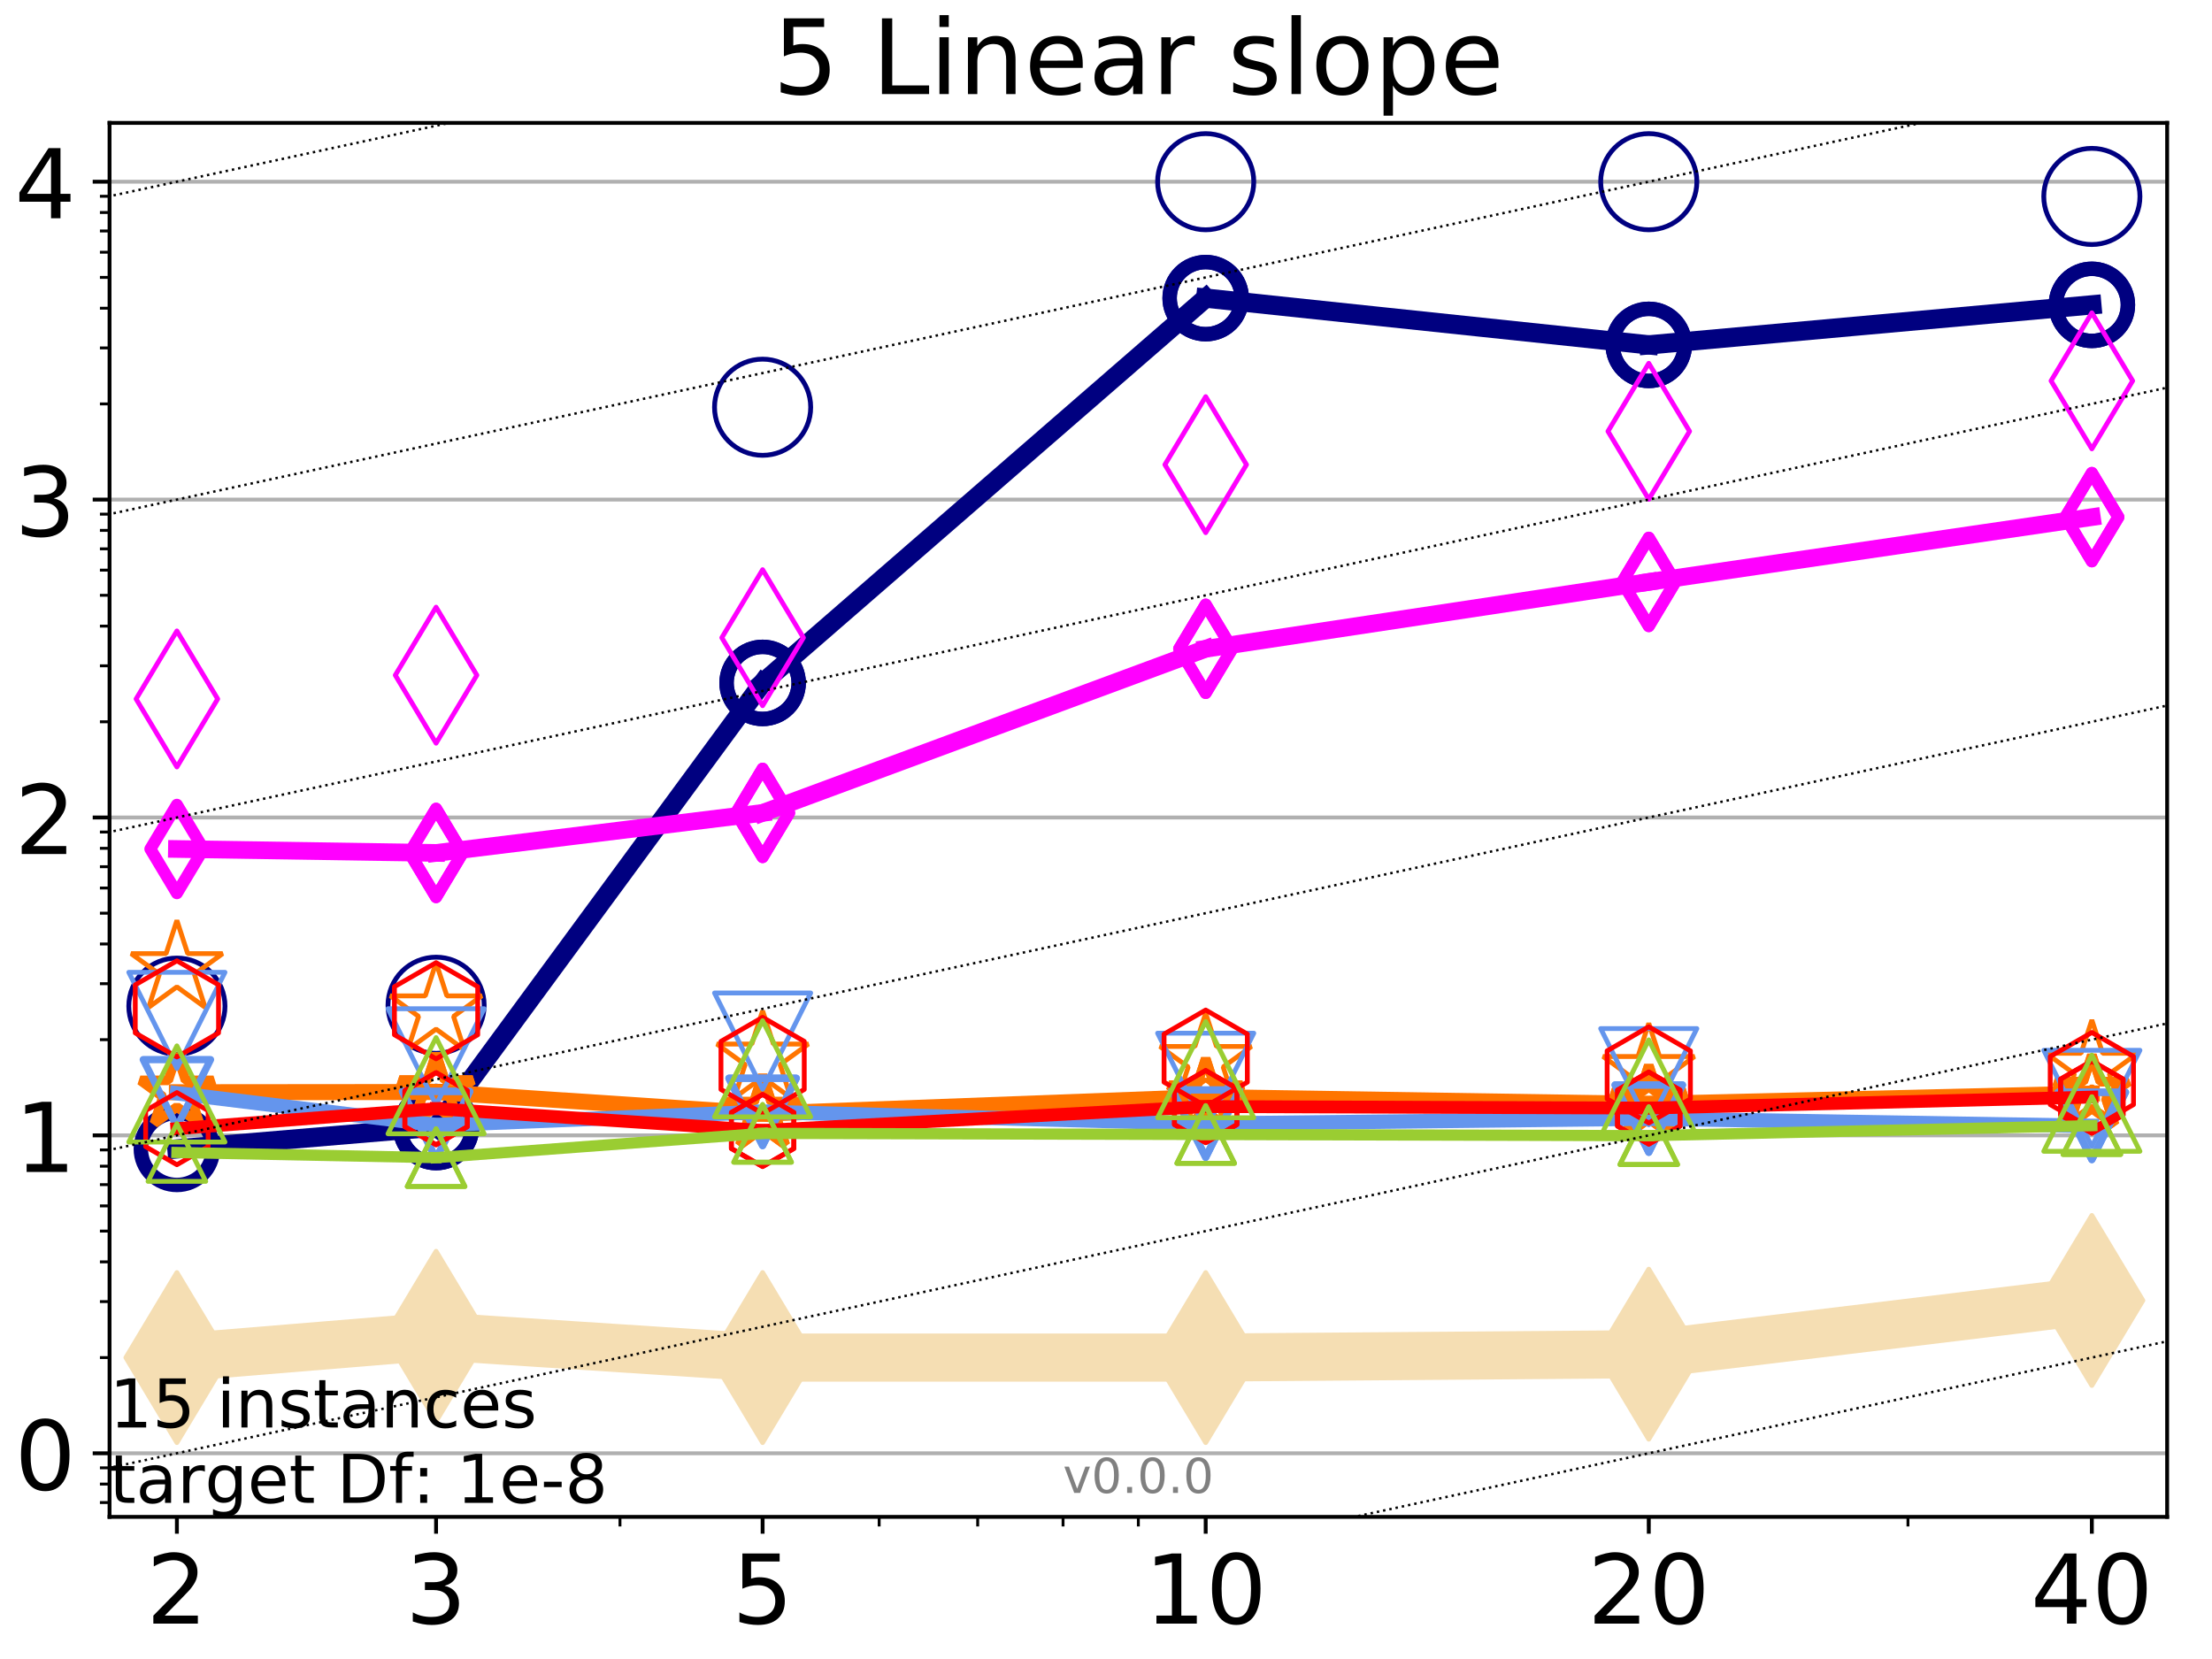 <?xml version="1.0" encoding="utf-8" standalone="no"?>
<!DOCTYPE svg PUBLIC "-//W3C//DTD SVG 1.1//EN"
  "http://www.w3.org/Graphics/SVG/1.1/DTD/svg11.dtd">
<!-- Created with matplotlib (http://matplotlib.org/) -->
<svg height="345pt" version="1.1" viewBox="0 0 460 345" width="460pt" xmlns="http://www.w3.org/2000/svg" xmlns:xlink="http://www.w3.org/1999/xlink">
 <defs>
  <style type="text/css">
*{stroke-linecap:butt;stroke-linejoin:round;}
  </style>
 </defs>
 <g id="figure_1">
  <g id="patch_1">
   <path d="M 0 345.6 
L 460.8 345.6 
L 460.8 0 
L 0 0 
z
" style="fill:#ffffff;"/>
  </g>
  <g id="axes_1">
   <g id="patch_2">
    <path d="M 22.78 315.44 
L 450.672 315.44 
L 450.672 25.56 
L 22.78 25.56 
z
" style="fill:#ffffff;"/>
   </g>
   <g id="line2d_1">
    <path clip-path="url(#p4c732e9661)" d="M 36.786 282.318 
L 90.685 277.892 
L 158.59 282.318 
L 250.732 282.318 
L 342.873 281.609 
L 435.015 270.439 
" style="fill:none;stroke:#f5deb3;stroke-linecap:square;stroke-width:10;"/>
    <defs>
     <path d="M -0 17.678 
L 10.607 0 
L 0 -17.678 
L -10.607 -0 
z
" id="m4f266e3711" style="stroke:#f5deb3;stroke-linejoin:miter;"/>
    </defs>
    <g clip-path="url(#p4c732e9661)">
     <use style="fill:#f5deb3;stroke:#f5deb3;stroke-linejoin:miter;" x="36.786" xlink:href="#m4f266e3711" y="282.318"/>
     <use style="fill:#f5deb3;stroke:#f5deb3;stroke-linejoin:miter;" x="90.685" xlink:href="#m4f266e3711" y="277.892"/>
     <use style="fill:#f5deb3;stroke:#f5deb3;stroke-linejoin:miter;" x="158.59" xlink:href="#m4f266e3711" y="282.318"/>
     <use style="fill:#f5deb3;stroke:#f5deb3;stroke-linejoin:miter;" x="250.732" xlink:href="#m4f266e3711" y="282.318"/>
     <use style="fill:#f5deb3;stroke:#f5deb3;stroke-linejoin:miter;" x="342.873" xlink:href="#m4f266e3711" y="281.609"/>
     <use style="fill:#f5deb3;stroke:#f5deb3;stroke-linejoin:miter;" x="435.015" xlink:href="#m4f266e3711" y="270.439"/>
    </g>
   </g>
   <g id="matplotlib.axis_1">
    <g id="xtick_1">
     <g id="line2d_2">
      <defs>
       <path d="M 0 0 
L 0 3.5 
" id="mc750de7e7e" style="stroke:#000000;stroke-width:0.8;"/>
      </defs>
      <g>
       <use style="stroke:#000000;stroke-width:0.8;" x="36.786" xlink:href="#mc750de7e7e" y="315.44"/>
      </g>
     </g>
     <g id="text_1">
      <!-- 2 -->
      <defs>
       <path d="M 19.188 8.297 
L 53.609 8.297 
L 53.609 0 
L 7.328 0 
L 7.328 8.297 
Q 12.938 14.109 22.625 23.891 
Q 32.328 33.688 34.812 36.531 
Q 39.547 41.844 41.422 45.531 
Q 43.312 49.219 43.312 52.781 
Q 43.312 58.594 39.234 62.25 
Q 35.156 65.922 28.609 65.922 
Q 23.969 65.922 18.812 64.312 
Q 13.672 62.703 7.812 59.422 
L 7.812 69.391 
Q 13.766 71.781 18.938 73 
Q 24.125 74.219 28.422 74.219 
Q 39.75 74.219 46.484 68.547 
Q 53.219 62.891 53.219 53.422 
Q 53.219 48.922 51.531 44.891 
Q 49.859 40.875 45.406 35.406 
Q 44.188 33.984 37.641 27.219 
Q 31.109 20.453 19.188 8.297 
z
" id="DejaVuSans-32"/>
      </defs>
      <g transform="translate(30.423 337.637)scale(0.2 -0.2)">
       <use xlink:href="#DejaVuSans-32"/>
      </g>
     </g>
    </g>
    <g id="xtick_2">
     <g id="line2d_3">
      <g>
       <use style="stroke:#000000;stroke-width:0.8;" x="90.685" xlink:href="#mc750de7e7e" y="315.44"/>
      </g>
     </g>
     <g id="text_2">
      <!-- 3 -->
      <defs>
       <path d="M 40.578 39.312 
Q 47.656 37.797 51.625 33 
Q 55.609 28.219 55.609 21.188 
Q 55.609 10.406 48.188 4.484 
Q 40.766 -1.422 27.094 -1.422 
Q 22.516 -1.422 17.656 -0.516 
Q 12.797 0.391 7.625 2.203 
L 7.625 11.719 
Q 11.719 9.328 16.594 8.109 
Q 21.484 6.891 26.812 6.891 
Q 36.078 6.891 40.938 10.547 
Q 45.797 14.203 45.797 21.188 
Q 45.797 27.641 41.281 31.266 
Q 36.766 34.906 28.719 34.906 
L 20.219 34.906 
L 20.219 43.016 
L 29.109 43.016 
Q 36.375 43.016 40.234 45.922 
Q 44.094 48.828 44.094 54.297 
Q 44.094 59.906 40.109 62.906 
Q 36.141 65.922 28.719 65.922 
Q 24.656 65.922 20.016 65.031 
Q 15.375 64.156 9.812 62.312 
L 9.812 71.094 
Q 15.438 72.656 20.344 73.438 
Q 25.25 74.219 29.594 74.219 
Q 40.828 74.219 47.359 69.109 
Q 53.906 64.016 53.906 55.328 
Q 53.906 49.266 50.438 45.094 
Q 46.969 40.922 40.578 39.312 
z
" id="DejaVuSans-33"/>
      </defs>
      <g transform="translate(84.323 337.637)scale(0.2 -0.2)">
       <use xlink:href="#DejaVuSans-33"/>
      </g>
     </g>
    </g>
    <g id="xtick_3">
     <g id="line2d_4">
      <g>
       <use style="stroke:#000000;stroke-width:0.8;" x="158.59" xlink:href="#mc750de7e7e" y="315.44"/>
      </g>
     </g>
     <g id="text_3">
      <!-- 5 -->
      <defs>
       <path d="M 10.797 72.906 
L 49.516 72.906 
L 49.516 64.594 
L 19.828 64.594 
L 19.828 46.734 
Q 21.969 47.469 24.109 47.828 
Q 26.266 48.188 28.422 48.188 
Q 40.625 48.188 47.75 41.5 
Q 54.891 34.812 54.891 23.391 
Q 54.891 11.625 47.562 5.094 
Q 40.234 -1.422 26.906 -1.422 
Q 22.312 -1.422 17.547 -0.641 
Q 12.797 0.141 7.719 1.703 
L 7.719 11.625 
Q 12.109 9.234 16.797 8.062 
Q 21.484 6.891 26.703 6.891 
Q 35.156 6.891 40.078 11.328 
Q 45.016 15.766 45.016 23.391 
Q 45.016 31 40.078 35.438 
Q 35.156 39.891 26.703 39.891 
Q 22.75 39.891 18.812 39.016 
Q 14.891 38.141 10.797 36.281 
z
" id="DejaVuSans-35"/>
      </defs>
      <g transform="translate(152.228 337.637)scale(0.2 -0.2)">
       <use xlink:href="#DejaVuSans-35"/>
      </g>
     </g>
    </g>
    <g id="xtick_4">
     <g id="line2d_5">
      <g>
       <use style="stroke:#000000;stroke-width:0.8;" x="250.732" xlink:href="#mc750de7e7e" y="315.44"/>
      </g>
     </g>
     <g id="text_4">
      <!-- 10 -->
      <defs>
       <path d="M 12.406 8.297 
L 28.516 8.297 
L 28.516 63.922 
L 10.984 60.406 
L 10.984 69.391 
L 28.422 72.906 
L 38.281 72.906 
L 38.281 8.297 
L 54.391 8.297 
L 54.391 0 
L 12.406 0 
z
" id="DejaVuSans-31"/>
       <path d="M 31.781 66.406 
Q 24.172 66.406 20.328 58.906 
Q 16.5 51.422 16.5 36.375 
Q 16.5 21.391 20.328 13.891 
Q 24.172 6.391 31.781 6.391 
Q 39.453 6.391 43.281 13.891 
Q 47.125 21.391 47.125 36.375 
Q 47.125 51.422 43.281 58.906 
Q 39.453 66.406 31.781 66.406 
z
M 31.781 74.219 
Q 44.047 74.219 50.516 64.516 
Q 56.984 54.828 56.984 36.375 
Q 56.984 17.969 50.516 8.266 
Q 44.047 -1.422 31.781 -1.422 
Q 19.531 -1.422 13.062 8.266 
Q 6.594 17.969 6.594 36.375 
Q 6.594 54.828 13.062 64.516 
Q 19.531 74.219 31.781 74.219 
z
" id="DejaVuSans-30"/>
      </defs>
      <g transform="translate(238.007 337.637)scale(0.2 -0.2)">
       <use xlink:href="#DejaVuSans-31"/>
       <use x="63.623" xlink:href="#DejaVuSans-30"/>
      </g>
     </g>
    </g>
    <g id="xtick_5">
     <g id="line2d_6">
      <g>
       <use style="stroke:#000000;stroke-width:0.8;" x="342.873" xlink:href="#mc750de7e7e" y="315.44"/>
      </g>
     </g>
     <g id="text_5">
      <!-- 20 -->
      <g transform="translate(330.148 337.637)scale(0.2 -0.2)">
       <use xlink:href="#DejaVuSans-32"/>
       <use x="63.623" xlink:href="#DejaVuSans-30"/>
      </g>
     </g>
    </g>
    <g id="xtick_6">
     <g id="line2d_7">
      <g>
       <use style="stroke:#000000;stroke-width:0.8;" x="435.015" xlink:href="#mc750de7e7e" y="315.44"/>
      </g>
     </g>
     <g id="text_6">
      <!-- 40 -->
      <defs>
       <path d="M 37.797 64.312 
L 12.891 25.391 
L 37.797 25.391 
z
M 35.203 72.906 
L 47.609 72.906 
L 47.609 25.391 
L 58.016 25.391 
L 58.016 17.188 
L 47.609 17.188 
L 47.609 0 
L 37.797 0 
L 37.797 17.188 
L 4.891 17.188 
L 4.891 26.703 
z
" id="DejaVuSans-34"/>
      </defs>
      <g transform="translate(422.29 337.637)scale(0.2 -0.2)">
       <use xlink:href="#DejaVuSans-34"/>
       <use x="63.623" xlink:href="#DejaVuSans-30"/>
      </g>
     </g>
    </g>
    <g id="xtick_7">
     <g id="line2d_8">
      <defs>
       <path d="M 0 0 
L 0 2 
" id="mbfa06137e2" style="stroke:#000000;stroke-width:0.6;"/>
      </defs>
      <g>
       <use style="stroke:#000000;stroke-width:0.6;" x="36.786" xlink:href="#mbfa06137e2" y="315.44"/>
      </g>
     </g>
    </g>
    <g id="xtick_8">
     <g id="line2d_9">
      <g>
       <use style="stroke:#000000;stroke-width:0.6;" x="90.685" xlink:href="#mbfa06137e2" y="315.44"/>
      </g>
     </g>
    </g>
    <g id="xtick_9">
     <g id="line2d_10">
      <g>
       <use style="stroke:#000000;stroke-width:0.6;" x="128.927" xlink:href="#mbfa06137e2" y="315.44"/>
      </g>
     </g>
    </g>
    <g id="xtick_10">
     <g id="line2d_11">
      <g>
       <use style="stroke:#000000;stroke-width:0.6;" x="158.59" xlink:href="#mbfa06137e2" y="315.44"/>
      </g>
     </g>
    </g>
    <g id="xtick_11">
     <g id="line2d_12">
      <g>
       <use style="stroke:#000000;stroke-width:0.6;" x="182.827" xlink:href="#mbfa06137e2" y="315.44"/>
      </g>
     </g>
    </g>
    <g id="xtick_12">
     <g id="line2d_13">
      <g>
       <use style="stroke:#000000;stroke-width:0.6;" x="203.318" xlink:href="#mbfa06137e2" y="315.44"/>
      </g>
     </g>
    </g>
    <g id="xtick_13">
     <g id="line2d_14">
      <g>
       <use style="stroke:#000000;stroke-width:0.6;" x="221.069" xlink:href="#mbfa06137e2" y="315.44"/>
      </g>
     </g>
    </g>
    <g id="xtick_14">
     <g id="line2d_15">
      <g>
       <use style="stroke:#000000;stroke-width:0.6;" x="236.726" xlink:href="#mbfa06137e2" y="315.44"/>
      </g>
     </g>
    </g>
    <g id="xtick_15">
     <g id="line2d_16">
      <g>
       <use style="stroke:#000000;stroke-width:0.6;" x="342.873" xlink:href="#mbfa06137e2" y="315.44"/>
      </g>
     </g>
    </g>
    <g id="xtick_16">
     <g id="line2d_17">
      <g>
       <use style="stroke:#000000;stroke-width:0.6;" x="396.773" xlink:href="#mbfa06137e2" y="315.44"/>
      </g>
     </g>
    </g>
    <g id="xtick_17">
     <g id="line2d_18">
      <g>
       <use style="stroke:#000000;stroke-width:0.6;" x="435.015" xlink:href="#mbfa06137e2" y="315.44"/>
      </g>
     </g>
    </g>
   </g>
   <g id="matplotlib.axis_2">
    <g id="ytick_1">
     <g id="line2d_19">
      <path clip-path="url(#p4c732e9661)" d="M 22.78 302.218 
L 450.672 302.218 
" style="fill:none;stroke:#b0b0b0;stroke-linecap:square;stroke-width:0.8;"/>
     </g>
     <g id="line2d_20">
      <defs>
       <path d="M 0 0 
L -3.5 0 
" id="m298dcdfb46" style="stroke:#000000;stroke-width:0.8;"/>
      </defs>
      <g>
       <use style="stroke:#000000;stroke-width:0.8;" x="22.78" xlink:href="#m298dcdfb46" y="302.218"/>
      </g>
     </g>
     <g id="text_7">
      <!-- 0 -->
      <g transform="translate(3.055 309.817)scale(0.2 -0.2)">
       <use xlink:href="#DejaVuSans-30"/>
      </g>
     </g>
    </g>
    <g id="ytick_2">
     <g id="line2d_21">
      <path clip-path="url(#p4c732e9661)" d="M 22.78 236.11 
L 450.672 236.11 
" style="fill:none;stroke:#b0b0b0;stroke-linecap:square;stroke-width:0.8;"/>
     </g>
     <g id="line2d_22">
      <g>
       <use style="stroke:#000000;stroke-width:0.8;" x="22.78" xlink:href="#m298dcdfb46" y="236.11"/>
      </g>
     </g>
     <g id="text_8">
      <!-- 1 -->
      <g transform="translate(3.055 243.709)scale(0.2 -0.2)">
       <use xlink:href="#DejaVuSans-31"/>
      </g>
     </g>
    </g>
    <g id="ytick_3">
     <g id="line2d_23">
      <path clip-path="url(#p4c732e9661)" d="M 22.78 170.002 
L 450.672 170.002 
" style="fill:none;stroke:#b0b0b0;stroke-linecap:square;stroke-width:0.8;"/>
     </g>
     <g id="line2d_24">
      <g>
       <use style="stroke:#000000;stroke-width:0.8;" x="22.78" xlink:href="#m298dcdfb46" y="170.002"/>
      </g>
     </g>
     <g id="text_9">
      <!-- 2 -->
      <g transform="translate(3.055 177.601)scale(0.2 -0.2)">
       <use xlink:href="#DejaVuSans-32"/>
      </g>
     </g>
    </g>
    <g id="ytick_4">
     <g id="line2d_25">
      <path clip-path="url(#p4c732e9661)" d="M 22.78 103.895 
L 450.672 103.895 
" style="fill:none;stroke:#b0b0b0;stroke-linecap:square;stroke-width:0.8;"/>
     </g>
     <g id="line2d_26">
      <g>
       <use style="stroke:#000000;stroke-width:0.8;" x="22.78" xlink:href="#m298dcdfb46" y="103.895"/>
      </g>
     </g>
     <g id="text_10">
      <!-- 3 -->
      <g transform="translate(3.055 111.493)scale(0.2 -0.2)">
       <use xlink:href="#DejaVuSans-33"/>
      </g>
     </g>
    </g>
    <g id="ytick_5">
     <g id="line2d_27">
      <path clip-path="url(#p4c732e9661)" d="M 22.78 37.787 
L 450.672 37.787 
" style="fill:none;stroke:#b0b0b0;stroke-linecap:square;stroke-width:0.8;"/>
     </g>
     <g id="line2d_28">
      <g>
       <use style="stroke:#000000;stroke-width:0.8;" x="22.78" xlink:href="#m298dcdfb46" y="37.787"/>
      </g>
     </g>
     <g id="text_11">
      <!-- 4 -->
      <g transform="translate(3.055 45.385)scale(0.2 -0.2)">
       <use xlink:href="#DejaVuSans-34"/>
      </g>
     </g>
    </g>
    <g id="ytick_6">
     <g id="line2d_29">
      <defs>
       <path d="M 0 0 
L -2 0 
" id="m7f3fa5e6bd" style="stroke:#000000;stroke-width:0.6;"/>
      </defs>
      <g>
       <use style="stroke:#000000;stroke-width:0.6;" x="22.78" xlink:href="#m7f3fa5e6bd" y="312.459"/>
      </g>
     </g>
    </g>
    <g id="ytick_7">
     <g id="line2d_30">
      <g>
       <use style="stroke:#000000;stroke-width:0.6;" x="22.78" xlink:href="#m7f3fa5e6bd" y="308.625"/>
      </g>
     </g>
    </g>
    <g id="ytick_8">
     <g id="line2d_31">
      <g>
       <use style="stroke:#000000;stroke-width:0.6;" x="22.78" xlink:href="#m7f3fa5e6bd" y="305.243"/>
      </g>
     </g>
    </g>
    <g id="ytick_9">
     <g id="line2d_32">
      <g>
       <use style="stroke:#000000;stroke-width:0.6;" x="22.78" xlink:href="#m7f3fa5e6bd" y="282.318"/>
      </g>
     </g>
    </g>
    <g id="ytick_10">
     <g id="line2d_33">
      <g>
       <use style="stroke:#000000;stroke-width:0.6;" x="22.78" xlink:href="#m7f3fa5e6bd" y="270.677"/>
      </g>
     </g>
    </g>
    <g id="ytick_11">
     <g id="line2d_34">
      <g>
       <use style="stroke:#000000;stroke-width:0.6;" x="22.78" xlink:href="#m7f3fa5e6bd" y="262.417"/>
      </g>
     </g>
    </g>
    <g id="ytick_12">
     <g id="line2d_35">
      <g>
       <use style="stroke:#000000;stroke-width:0.6;" x="22.78" xlink:href="#m7f3fa5e6bd" y="256.011"/>
      </g>
     </g>
    </g>
    <g id="ytick_13">
     <g id="line2d_36">
      <g>
       <use style="stroke:#000000;stroke-width:0.6;" x="22.78" xlink:href="#m7f3fa5e6bd" y="250.776"/>
      </g>
     </g>
    </g>
    <g id="ytick_14">
     <g id="line2d_37">
      <g>
       <use style="stroke:#000000;stroke-width:0.6;" x="22.78" xlink:href="#m7f3fa5e6bd" y="246.351"/>
      </g>
     </g>
    </g>
    <g id="ytick_15">
     <g id="line2d_38">
      <g>
       <use style="stroke:#000000;stroke-width:0.6;" x="22.78" xlink:href="#m7f3fa5e6bd" y="242.517"/>
      </g>
     </g>
    </g>
    <g id="ytick_16">
     <g id="line2d_39">
      <g>
       <use style="stroke:#000000;stroke-width:0.6;" x="22.78" xlink:href="#m7f3fa5e6bd" y="239.135"/>
      </g>
     </g>
    </g>
    <g id="ytick_17">
     <g id="line2d_40">
      <g>
       <use style="stroke:#000000;stroke-width:0.6;" x="22.78" xlink:href="#m7f3fa5e6bd" y="216.21"/>
      </g>
     </g>
    </g>
    <g id="ytick_18">
     <g id="line2d_41">
      <g>
       <use style="stroke:#000000;stroke-width:0.6;" x="22.78" xlink:href="#m7f3fa5e6bd" y="204.569"/>
      </g>
     </g>
    </g>
    <g id="ytick_19">
     <g id="line2d_42">
      <g>
       <use style="stroke:#000000;stroke-width:0.6;" x="22.78" xlink:href="#m7f3fa5e6bd" y="196.309"/>
      </g>
     </g>
    </g>
    <g id="ytick_20">
     <g id="line2d_43">
      <g>
       <use style="stroke:#000000;stroke-width:0.6;" x="22.78" xlink:href="#m7f3fa5e6bd" y="189.903"/>
      </g>
     </g>
    </g>
    <g id="ytick_21">
     <g id="line2d_44">
      <g>
       <use style="stroke:#000000;stroke-width:0.6;" x="22.78" xlink:href="#m7f3fa5e6bd" y="184.668"/>
      </g>
     </g>
    </g>
    <g id="ytick_22">
     <g id="line2d_45">
      <g>
       <use style="stroke:#000000;stroke-width:0.6;" x="22.78" xlink:href="#m7f3fa5e6bd" y="180.243"/>
      </g>
     </g>
    </g>
    <g id="ytick_23">
     <g id="line2d_46">
      <g>
       <use style="stroke:#000000;stroke-width:0.6;" x="22.78" xlink:href="#m7f3fa5e6bd" y="176.409"/>
      </g>
     </g>
    </g>
    <g id="ytick_24">
     <g id="line2d_47">
      <g>
       <use style="stroke:#000000;stroke-width:0.6;" x="22.78" xlink:href="#m7f3fa5e6bd" y="173.027"/>
      </g>
     </g>
    </g>
    <g id="ytick_25">
     <g id="line2d_48">
      <g>
       <use style="stroke:#000000;stroke-width:0.6;" x="22.78" xlink:href="#m7f3fa5e6bd" y="150.102"/>
      </g>
     </g>
    </g>
    <g id="ytick_26">
     <g id="line2d_49">
      <g>
       <use style="stroke:#000000;stroke-width:0.6;" x="22.78" xlink:href="#m7f3fa5e6bd" y="138.461"/>
      </g>
     </g>
    </g>
    <g id="ytick_27">
     <g id="line2d_50">
      <g>
       <use style="stroke:#000000;stroke-width:0.6;" x="22.78" xlink:href="#m7f3fa5e6bd" y="130.202"/>
      </g>
     </g>
    </g>
    <g id="ytick_28">
     <g id="line2d_51">
      <g>
       <use style="stroke:#000000;stroke-width:0.6;" x="22.78" xlink:href="#m7f3fa5e6bd" y="123.795"/>
      </g>
     </g>
    </g>
    <g id="ytick_29">
     <g id="line2d_52">
      <g>
       <use style="stroke:#000000;stroke-width:0.6;" x="22.78" xlink:href="#m7f3fa5e6bd" y="118.56"/>
      </g>
     </g>
    </g>
    <g id="ytick_30">
     <g id="line2d_53">
      <g>
       <use style="stroke:#000000;stroke-width:0.6;" x="22.78" xlink:href="#m7f3fa5e6bd" y="114.135"/>
      </g>
     </g>
    </g>
    <g id="ytick_31">
     <g id="line2d_54">
      <g>
       <use style="stroke:#000000;stroke-width:0.6;" x="22.78" xlink:href="#m7f3fa5e6bd" y="110.301"/>
      </g>
     </g>
    </g>
    <g id="ytick_32">
     <g id="line2d_55">
      <g>
       <use style="stroke:#000000;stroke-width:0.6;" x="22.78" xlink:href="#m7f3fa5e6bd" y="106.919"/>
      </g>
     </g>
    </g>
    <g id="ytick_33">
     <g id="line2d_56">
      <g>
       <use style="stroke:#000000;stroke-width:0.6;" x="22.78" xlink:href="#m7f3fa5e6bd" y="83.994"/>
      </g>
     </g>
    </g>
    <g id="ytick_34">
     <g id="line2d_57">
      <g>
       <use style="stroke:#000000;stroke-width:0.6;" x="22.78" xlink:href="#m7f3fa5e6bd" y="72.353"/>
      </g>
     </g>
    </g>
    <g id="ytick_35">
     <g id="line2d_58">
      <g>
       <use style="stroke:#000000;stroke-width:0.6;" x="22.78" xlink:href="#m7f3fa5e6bd" y="64.094"/>
      </g>
     </g>
    </g>
    <g id="ytick_36">
     <g id="line2d_59">
      <g>
       <use style="stroke:#000000;stroke-width:0.6;" x="22.78" xlink:href="#m7f3fa5e6bd" y="57.687"/>
      </g>
     </g>
    </g>
    <g id="ytick_37">
     <g id="line2d_60">
      <g>
       <use style="stroke:#000000;stroke-width:0.6;" x="22.78" xlink:href="#m7f3fa5e6bd" y="52.453"/>
      </g>
     </g>
    </g>
    <g id="ytick_38">
     <g id="line2d_61">
      <g>
       <use style="stroke:#000000;stroke-width:0.6;" x="22.78" xlink:href="#m7f3fa5e6bd" y="48.027"/>
      </g>
     </g>
    </g>
    <g id="ytick_39">
     <g id="line2d_62">
      <g>
       <use style="stroke:#000000;stroke-width:0.6;" x="22.78" xlink:href="#m7f3fa5e6bd" y="44.193"/>
      </g>
     </g>
    </g>
    <g id="ytick_40">
     <g id="line2d_63">
      <g>
       <use style="stroke:#000000;stroke-width:0.6;" x="22.78" xlink:href="#m7f3fa5e6bd" y="40.812"/>
      </g>
     </g>
    </g>
   </g>
   <g id="line2d_64">
    <path clip-path="url(#p4c732e9661)" d="M 36.786 238.923 
L 90.685 234.377 
" style="fill:none;stroke:#000080;stroke-linecap:square;stroke-width:4;"/>
    <defs>
     <path d="M 0 7.5 
C 1.989 7.5 3.897 6.71 5.303 5.303 
C 6.71 3.897 7.5 1.989 7.5 0 
C 7.5 -1.989 6.71 -3.897 5.303 -5.303 
C 3.897 -6.71 1.989 -7.5 0 -7.5 
C -1.989 -7.5 -3.897 -6.71 -5.303 -5.303 
C -6.71 -3.897 -7.5 -1.989 -7.5 0 
C -7.5 1.989 -6.71 3.897 -5.303 5.303 
C -3.897 6.71 -1.989 7.5 0 7.5 
z
" id="m940606d935" style="stroke:#000080;stroke-width:3;"/>
    </defs>
    <g clip-path="url(#p4c732e9661)">
     <use style="fill:none;stroke:#000080;stroke-width:3;" x="36.786" xlink:href="#m940606d935" y="238.923"/>
     <use style="fill:none;stroke:#000080;stroke-width:3;" x="90.685" xlink:href="#m940606d935" y="234.377"/>
    </g>
   </g>
   <g id="line2d_65">
    <path clip-path="url(#p4c732e9661)" d="M 90.685 234.377 
L 158.59 142.017 
" style="fill:none;stroke:#000080;stroke-linecap:square;stroke-width:4;"/>
    <g clip-path="url(#p4c732e9661)">
     <use style="fill:none;stroke:#000080;stroke-width:3;" x="90.685" xlink:href="#m940606d935" y="234.377"/>
     <use style="fill:none;stroke:#000080;stroke-width:3;" x="158.59" xlink:href="#m940606d935" y="142.017"/>
    </g>
   </g>
   <g id="line2d_66">
    <path clip-path="url(#p4c732e9661)" d="M 158.59 142.017 
L 250.732 61.998 
" style="fill:none;stroke:#000080;stroke-linecap:square;stroke-width:4;"/>
    <g clip-path="url(#p4c732e9661)">
     <use style="fill:none;stroke:#000080;stroke-width:3;" x="158.59" xlink:href="#m940606d935" y="142.017"/>
     <use style="fill:none;stroke:#000080;stroke-width:3;" x="250.732" xlink:href="#m940606d935" y="61.998"/>
    </g>
   </g>
   <g id="line2d_67">
    <path clip-path="url(#p4c732e9661)" d="M 250.732 61.998 
L 342.873 71.721 
" style="fill:none;stroke:#000080;stroke-linecap:square;stroke-width:4;"/>
    <g clip-path="url(#p4c732e9661)">
     <use style="fill:none;stroke:#000080;stroke-width:3;" x="250.732" xlink:href="#m940606d935" y="61.998"/>
     <use style="fill:none;stroke:#000080;stroke-width:3;" x="342.873" xlink:href="#m940606d935" y="71.721"/>
    </g>
   </g>
   <g id="line2d_68">
    <path clip-path="url(#p4c732e9661)" d="M 342.873 71.721 
L 435.015 63.396 
" style="fill:none;stroke:#000080;stroke-linecap:square;stroke-width:4;"/>
    <g clip-path="url(#p4c732e9661)">
     <use style="fill:none;stroke:#000080;stroke-width:3;" x="342.873" xlink:href="#m940606d935" y="71.721"/>
     <use style="fill:none;stroke:#000080;stroke-width:3;" x="435.015" xlink:href="#m940606d935" y="63.396"/>
    </g>
   </g>
   <g id="line2d_69">
    <path clip-path="url(#p4c732e9661)" d="M 435.015 63.396 
" style="fill:none;stroke:#000080;stroke-linecap:square;stroke-width:4;"/>
    <g clip-path="url(#p4c732e9661)">
     <use style="fill:none;stroke:#000080;stroke-width:3;" x="435.015" xlink:href="#m940606d935" y="63.396"/>
    </g>
   </g>
   <g id="line2d_70"/>
   <g id="line2d_71">
    <defs>
     <path d="M 0 10 
C 2.652 10 5.196 8.946 7.071 7.071 
C 8.946 5.196 10 2.652 10 0 
C 10 -2.652 8.946 -5.196 7.071 -7.071 
C 5.196 -8.946 2.652 -10 0 -10 
C -2.652 -10 -5.196 -8.946 -7.071 -7.071 
C -8.946 -5.196 -10 -2.652 -10 0 
C -10 2.652 -8.946 5.196 -7.071 7.071 
C -5.196 8.946 -2.652 10 0 10 
z
" id="m559d5cfe58" style="stroke:#000080;"/>
    </defs>
    <g clip-path="url(#p4c732e9661)">
     <use style="fill:none;stroke:#000080;" x="36.786" xlink:href="#m559d5cfe58" y="209.235"/>
     <use style="fill:none;stroke:#000080;" x="90.685" xlink:href="#m559d5cfe58" y="209.048"/>
     <use style="fill:none;stroke:#000080;" x="158.59" xlink:href="#m559d5cfe58" y="84.686"/>
     <use style="fill:none;stroke:#000080;" x="250.732" xlink:href="#m559d5cfe58" y="37.787"/>
     <use style="fill:none;stroke:#000080;" x="342.873" xlink:href="#m559d5cfe58" y="37.787"/>
     <use style="fill:none;stroke:#000080;" x="435.015" xlink:href="#m559d5cfe58" y="40.85"/>
    </g>
   </g>
   <g id="line2d_72">
    <path clip-path="url(#p4c732e9661)" d="M 36.786 176.553 
L 90.685 177.374 
" style="fill:none;stroke:#ff00ff;stroke-linecap:square;stroke-width:3.667;"/>
    <defs>
     <path d="M -0 9.192 
L 5.515 0 
L 0 -9.192 
L -5.515 -0 
z
" id="m98b744c43a" style="stroke:#ff00ff;stroke-linejoin:miter;stroke-width:2.5;"/>
    </defs>
    <g clip-path="url(#p4c732e9661)">
     <use style="fill:none;stroke:#ff00ff;stroke-linejoin:miter;stroke-width:2.5;" x="36.786" xlink:href="#m98b744c43a" y="176.553"/>
     <use style="fill:none;stroke:#ff00ff;stroke-linejoin:miter;stroke-width:2.5;" x="90.685" xlink:href="#m98b744c43a" y="177.374"/>
    </g>
   </g>
   <g id="line2d_73">
    <path clip-path="url(#p4c732e9661)" d="M 90.685 177.374 
L 158.59 169.046 
" style="fill:none;stroke:#ff00ff;stroke-linecap:square;stroke-width:3.667;"/>
    <g clip-path="url(#p4c732e9661)">
     <use style="fill:none;stroke:#ff00ff;stroke-linejoin:miter;stroke-width:2.5;" x="90.685" xlink:href="#m98b744c43a" y="177.374"/>
     <use style="fill:none;stroke:#ff00ff;stroke-linejoin:miter;stroke-width:2.5;" x="158.59" xlink:href="#m98b744c43a" y="169.046"/>
    </g>
   </g>
   <g id="line2d_74">
    <path clip-path="url(#p4c732e9661)" d="M 158.59 169.046 
L 250.732 134.919 
" style="fill:none;stroke:#ff00ff;stroke-linecap:square;stroke-width:3.667;"/>
    <g clip-path="url(#p4c732e9661)">
     <use style="fill:none;stroke:#ff00ff;stroke-linejoin:miter;stroke-width:2.5;" x="158.59" xlink:href="#m98b744c43a" y="169.046"/>
     <use style="fill:none;stroke:#ff00ff;stroke-linejoin:miter;stroke-width:2.5;" x="250.732" xlink:href="#m98b744c43a" y="134.919"/>
    </g>
   </g>
   <g id="line2d_75">
    <path clip-path="url(#p4c732e9661)" d="M 250.732 134.919 
L 342.873 121.015 
" style="fill:none;stroke:#ff00ff;stroke-linecap:square;stroke-width:3.667;"/>
    <g clip-path="url(#p4c732e9661)">
     <use style="fill:none;stroke:#ff00ff;stroke-linejoin:miter;stroke-width:2.5;" x="250.732" xlink:href="#m98b744c43a" y="134.919"/>
     <use style="fill:none;stroke:#ff00ff;stroke-linejoin:miter;stroke-width:2.5;" x="342.873" xlink:href="#m98b744c43a" y="121.015"/>
    </g>
   </g>
   <g id="line2d_76">
    <path clip-path="url(#p4c732e9661)" d="M 342.873 121.015 
L 435.015 107.539 
" style="fill:none;stroke:#ff00ff;stroke-linecap:square;stroke-width:3.667;"/>
    <g clip-path="url(#p4c732e9661)">
     <use style="fill:none;stroke:#ff00ff;stroke-linejoin:miter;stroke-width:2.5;" x="342.873" xlink:href="#m98b744c43a" y="121.015"/>
     <use style="fill:none;stroke:#ff00ff;stroke-linejoin:miter;stroke-width:2.5;" x="435.015" xlink:href="#m98b744c43a" y="107.539"/>
    </g>
   </g>
   <g id="line2d_77">
    <path clip-path="url(#p4c732e9661)" d="M 435.015 107.539 
" style="fill:none;stroke:#ff00ff;stroke-linecap:square;stroke-width:3.667;"/>
    <g clip-path="url(#p4c732e9661)">
     <use style="fill:none;stroke:#ff00ff;stroke-linejoin:miter;stroke-width:2.5;" x="435.015" xlink:href="#m98b744c43a" y="107.539"/>
    </g>
   </g>
   <g id="line2d_78"/>
   <g id="line2d_79">
    <defs>
     <path d="M -0 14.142 
L 8.485 0 
L -0 -14.142 
L -8.485 -0 
z
" id="mc4c297edfd" style="stroke:#ff00ff;stroke-linejoin:miter;"/>
    </defs>
    <g clip-path="url(#p4c732e9661)">
     <use style="fill:none;stroke:#ff00ff;stroke-linejoin:miter;" x="36.786" xlink:href="#mc4c297edfd" y="145.35"/>
     <use style="fill:none;stroke:#ff00ff;stroke-linejoin:miter;" x="90.685" xlink:href="#mc4c297edfd" y="140.408"/>
     <use style="fill:none;stroke:#ff00ff;stroke-linejoin:miter;" x="158.59" xlink:href="#mc4c297edfd" y="132.611"/>
     <use style="fill:none;stroke:#ff00ff;stroke-linejoin:miter;" x="250.732" xlink:href="#mc4c297edfd" y="96.628"/>
     <use style="fill:none;stroke:#ff00ff;stroke-linejoin:miter;" x="342.873" xlink:href="#mc4c297edfd" y="89.692"/>
     <use style="fill:none;stroke:#ff00ff;stroke-linejoin:miter;" x="435.015" xlink:href="#mc4c297edfd" y="79.196"/>
    </g>
   </g>
   <g id="line2d_80">
    <path clip-path="url(#p4c732e9661)" d="M 36.786 227.142 
L 90.685 227.095 
" style="fill:none;stroke:#ff7500;stroke-linecap:square;stroke-width:3.333;"/>
    <defs>
     <path d="M 0 -8 
L -1.796 -2.472 
L -7.608 -2.472 
L -2.906 0.944 
L -4.702 6.472 
L -0 3.056 
L 4.702 6.472 
L 2.906 0.944 
L 7.608 -2.472 
L 1.796 -2.472 
z
" id="me00391a4a6" style="stroke:#ff7500;stroke-linejoin:bevel;stroke-width:2;"/>
    </defs>
    <g clip-path="url(#p4c732e9661)">
     <use style="fill:none;stroke:#ff7500;stroke-linejoin:bevel;stroke-width:2;" x="36.786" xlink:href="#me00391a4a6" y="227.142"/>
     <use style="fill:none;stroke:#ff7500;stroke-linejoin:bevel;stroke-width:2;" x="90.685" xlink:href="#me00391a4a6" y="227.095"/>
    </g>
   </g>
   <g id="line2d_81">
    <path clip-path="url(#p4c732e9661)" d="M 90.685 227.095 
L 158.59 231.586 
" style="fill:none;stroke:#ff7500;stroke-linecap:square;stroke-width:3.333;"/>
    <g clip-path="url(#p4c732e9661)">
     <use style="fill:none;stroke:#ff7500;stroke-linejoin:bevel;stroke-width:2;" x="90.685" xlink:href="#me00391a4a6" y="227.095"/>
     <use style="fill:none;stroke:#ff7500;stroke-linejoin:bevel;stroke-width:2;" x="158.59" xlink:href="#me00391a4a6" y="231.586"/>
    </g>
   </g>
   <g id="line2d_82">
    <path clip-path="url(#p4c732e9661)" d="M 158.59 231.586 
L 250.732 228.14 
" style="fill:none;stroke:#ff7500;stroke-linecap:square;stroke-width:3.333;"/>
    <g clip-path="url(#p4c732e9661)">
     <use style="fill:none;stroke:#ff7500;stroke-linejoin:bevel;stroke-width:2;" x="158.59" xlink:href="#me00391a4a6" y="231.586"/>
     <use style="fill:none;stroke:#ff7500;stroke-linejoin:bevel;stroke-width:2;" x="250.732" xlink:href="#me00391a4a6" y="228.14"/>
    </g>
   </g>
   <g id="line2d_83">
    <path clip-path="url(#p4c732e9661)" d="M 250.732 228.14 
L 342.873 229.566 
" style="fill:none;stroke:#ff7500;stroke-linecap:square;stroke-width:3.333;"/>
    <g clip-path="url(#p4c732e9661)">
     <use style="fill:none;stroke:#ff7500;stroke-linejoin:bevel;stroke-width:2;" x="250.732" xlink:href="#me00391a4a6" y="228.14"/>
     <use style="fill:none;stroke:#ff7500;stroke-linejoin:bevel;stroke-width:2;" x="342.873" xlink:href="#me00391a4a6" y="229.566"/>
    </g>
   </g>
   <g id="line2d_84">
    <path clip-path="url(#p4c732e9661)" d="M 342.873 229.566 
L 435.015 227.413 
" style="fill:none;stroke:#ff7500;stroke-linecap:square;stroke-width:3.333;"/>
    <g clip-path="url(#p4c732e9661)">
     <use style="fill:none;stroke:#ff7500;stroke-linejoin:bevel;stroke-width:2;" x="342.873" xlink:href="#me00391a4a6" y="229.566"/>
     <use style="fill:none;stroke:#ff7500;stroke-linejoin:bevel;stroke-width:2;" x="435.015" xlink:href="#me00391a4a6" y="227.413"/>
    </g>
   </g>
   <g id="line2d_85">
    <path clip-path="url(#p4c732e9661)" d="M 435.015 227.413 
" style="fill:none;stroke:#ff7500;stroke-linecap:square;stroke-width:3.333;"/>
    <g clip-path="url(#p4c732e9661)">
     <use style="fill:none;stroke:#ff7500;stroke-linejoin:bevel;stroke-width:2;" x="435.015" xlink:href="#me00391a4a6" y="227.413"/>
    </g>
   </g>
   <g id="line2d_86"/>
   <g id="line2d_87">
    <defs>
     <path d="M 0 -10 
L -2.245 -3.09 
L -9.511 -3.09 
L -3.633 1.18 
L -5.878 8.09 
L -0 3.82 
L 5.878 8.09 
L 3.633 1.18 
L 9.511 -3.09 
L 2.245 -3.09 
z
" id="m108fb10650" style="stroke:#ff7500;stroke-linejoin:bevel;"/>
    </defs>
    <g clip-path="url(#p4c732e9661)">
     <use style="fill:none;stroke:#ff7500;stroke-linejoin:bevel;" x="36.786" xlink:href="#m108fb10650" y="201.401"/>
     <use style="fill:none;stroke:#ff7500;stroke-linejoin:bevel;" x="90.685" xlink:href="#m108fb10650" y="210.189"/>
     <use style="fill:none;stroke:#ff7500;stroke-linejoin:bevel;" x="158.59" xlink:href="#m108fb10650" y="220.208"/>
     <use style="fill:none;stroke:#ff7500;stroke-linejoin:bevel;" x="250.732" xlink:href="#m108fb10650" y="220.708"/>
     <use style="fill:none;stroke:#ff7500;stroke-linejoin:bevel;" x="342.873" xlink:href="#m108fb10650" y="222.796"/>
     <use style="fill:none;stroke:#ff7500;stroke-linejoin:bevel;" x="435.015" xlink:href="#m108fb10650" y="222.127"/>
    </g>
   </g>
   <g id="line2d_88">
    <path clip-path="url(#p4c732e9661)" d="M 36.786 227.353 
L 90.685 233.96 
" style="fill:none;stroke:#6495ed;stroke-linecap:square;stroke-width:3;"/>
    <defs>
     <path d="M -0 7 
L 7 -7 
L -7 -7 
z
" id="mc19d617a44" style="stroke:#6495ed;stroke-linejoin:miter;stroke-width:1.5;"/>
    </defs>
    <g clip-path="url(#p4c732e9661)">
     <use style="fill:none;stroke:#6495ed;stroke-linejoin:miter;stroke-width:1.5;" x="36.786" xlink:href="#mc19d617a44" y="227.353"/>
     <use style="fill:none;stroke:#6495ed;stroke-linejoin:miter;stroke-width:1.5;" x="90.685" xlink:href="#mc19d617a44" y="233.96"/>
    </g>
   </g>
   <g id="line2d_89">
    <path clip-path="url(#p4c732e9661)" d="M 90.685 233.96 
L 158.59 231.229 
" style="fill:none;stroke:#6495ed;stroke-linecap:square;stroke-width:3;"/>
    <g clip-path="url(#p4c732e9661)">
     <use style="fill:none;stroke:#6495ed;stroke-linejoin:miter;stroke-width:1.5;" x="90.685" xlink:href="#mc19d617a44" y="233.96"/>
     <use style="fill:none;stroke:#6495ed;stroke-linejoin:miter;stroke-width:1.5;" x="158.59" xlink:href="#mc19d617a44" y="231.229"/>
    </g>
   </g>
   <g id="line2d_90">
    <path clip-path="url(#p4c732e9661)" d="M 158.59 231.229 
L 250.732 233.671 
" style="fill:none;stroke:#6495ed;stroke-linecap:square;stroke-width:3;"/>
    <g clip-path="url(#p4c732e9661)">
     <use style="fill:none;stroke:#6495ed;stroke-linejoin:miter;stroke-width:1.5;" x="158.59" xlink:href="#mc19d617a44" y="231.229"/>
     <use style="fill:none;stroke:#6495ed;stroke-linejoin:miter;stroke-width:1.5;" x="250.732" xlink:href="#mc19d617a44" y="233.671"/>
    </g>
   </g>
   <g id="line2d_91">
    <path clip-path="url(#p4c732e9661)" d="M 250.732 233.671 
L 342.873 232.627 
" style="fill:none;stroke:#6495ed;stroke-linecap:square;stroke-width:3;"/>
    <g clip-path="url(#p4c732e9661)">
     <use style="fill:none;stroke:#6495ed;stroke-linejoin:miter;stroke-width:1.5;" x="250.732" xlink:href="#mc19d617a44" y="233.671"/>
     <use style="fill:none;stroke:#6495ed;stroke-linejoin:miter;stroke-width:1.5;" x="342.873" xlink:href="#mc19d617a44" y="232.627"/>
    </g>
   </g>
   <g id="line2d_92">
    <path clip-path="url(#p4c732e9661)" d="M 342.873 232.627 
L 435.015 234.137 
" style="fill:none;stroke:#6495ed;stroke-linecap:square;stroke-width:3;"/>
    <g clip-path="url(#p4c732e9661)">
     <use style="fill:none;stroke:#6495ed;stroke-linejoin:miter;stroke-width:1.5;" x="342.873" xlink:href="#mc19d617a44" y="232.627"/>
     <use style="fill:none;stroke:#6495ed;stroke-linejoin:miter;stroke-width:1.5;" x="435.015" xlink:href="#mc19d617a44" y="234.137"/>
    </g>
   </g>
   <g id="line2d_93">
    <path clip-path="url(#p4c732e9661)" d="M 435.015 234.137 
" style="fill:none;stroke:#6495ed;stroke-linecap:square;stroke-width:3;"/>
    <g clip-path="url(#p4c732e9661)">
     <use style="fill:none;stroke:#6495ed;stroke-linejoin:miter;stroke-width:1.5;" x="435.015" xlink:href="#mc19d617a44" y="234.137"/>
    </g>
   </g>
   <g id="line2d_94"/>
   <g id="line2d_95">
    <defs>
     <path d="M -0 10 
L 10 -10 
L -10 -10 
z
" id="m5c65c93ea3" style="stroke:#6495ed;stroke-linejoin:miter;"/>
    </defs>
    <g clip-path="url(#p4c732e9661)">
     <use style="fill:none;stroke:#6495ed;stroke-linejoin:miter;" x="36.786" xlink:href="#m5c65c93ea3" y="212.197"/>
     <use style="fill:none;stroke:#6495ed;stroke-linejoin:miter;" x="90.685" xlink:href="#m5c65c93ea3" y="219.772"/>
     <use style="fill:none;stroke:#6495ed;stroke-linejoin:miter;" x="158.59" xlink:href="#m5c65c93ea3" y="216.499"/>
     <use style="fill:none;stroke:#6495ed;stroke-linejoin:miter;" x="250.732" xlink:href="#m5c65c93ea3" y="224.855"/>
     <use style="fill:none;stroke:#6495ed;stroke-linejoin:miter;" x="342.873" xlink:href="#m5c65c93ea3" y="223.901"/>
     <use style="fill:none;stroke:#6495ed;stroke-linejoin:miter;" x="435.015" xlink:href="#m5c65c93ea3" y="228.413"/>
    </g>
   </g>
   <g id="line2d_96">
    <path clip-path="url(#p4c732e9661)" d="M 36.786 234.71 
L 90.685 230.559 
" style="fill:none;stroke:#ff0000;stroke-linecap:square;stroke-width:2.667;"/>
    <defs>
     <path d="M 0 -7.5 
L -6.495 -3.75 
L -6.495 3.75 
L -0 7.5 
L 6.495 3.75 
L 6.495 -3.75 
z
" id="mfbb4e58980" style="stroke:#ff0000;stroke-linejoin:miter;"/>
    </defs>
    <g clip-path="url(#p4c732e9661)">
     <use style="fill:none;stroke:#ff0000;stroke-linejoin:miter;" x="36.786" xlink:href="#mfbb4e58980" y="234.71"/>
     <use style="fill:none;stroke:#ff0000;stroke-linejoin:miter;" x="90.685" xlink:href="#mfbb4e58980" y="230.559"/>
    </g>
   </g>
   <g id="line2d_97">
    <path clip-path="url(#p4c732e9661)" d="M 90.685 230.559 
L 158.59 235.095 
" style="fill:none;stroke:#ff0000;stroke-linecap:square;stroke-width:2.667;"/>
    <g clip-path="url(#p4c732e9661)">
     <use style="fill:none;stroke:#ff0000;stroke-linejoin:miter;" x="90.685" xlink:href="#mfbb4e58980" y="230.559"/>
     <use style="fill:none;stroke:#ff0000;stroke-linejoin:miter;" x="158.59" xlink:href="#mfbb4e58980" y="235.095"/>
    </g>
   </g>
   <g id="line2d_98">
    <path clip-path="url(#p4c732e9661)" d="M 158.59 235.095 
L 250.732 230.12 
" style="fill:none;stroke:#ff0000;stroke-linecap:square;stroke-width:2.667;"/>
    <g clip-path="url(#p4c732e9661)">
     <use style="fill:none;stroke:#ff0000;stroke-linejoin:miter;" x="158.59" xlink:href="#mfbb4e58980" y="235.095"/>
     <use style="fill:none;stroke:#ff0000;stroke-linejoin:miter;" x="250.732" xlink:href="#mfbb4e58980" y="230.12"/>
    </g>
   </g>
   <g id="line2d_99">
    <path clip-path="url(#p4c732e9661)" d="M 250.732 230.12 
L 342.873 230.433 
" style="fill:none;stroke:#ff0000;stroke-linecap:square;stroke-width:2.667;"/>
    <g clip-path="url(#p4c732e9661)">
     <use style="fill:none;stroke:#ff0000;stroke-linejoin:miter;" x="250.732" xlink:href="#mfbb4e58980" y="230.12"/>
     <use style="fill:none;stroke:#ff0000;stroke-linejoin:miter;" x="342.873" xlink:href="#mfbb4e58980" y="230.433"/>
    </g>
   </g>
   <g id="line2d_100">
    <path clip-path="url(#p4c732e9661)" d="M 342.873 230.433 
L 435.015 228.15 
" style="fill:none;stroke:#ff0000;stroke-linecap:square;stroke-width:2.667;"/>
    <g clip-path="url(#p4c732e9661)">
     <use style="fill:none;stroke:#ff0000;stroke-linejoin:miter;" x="342.873" xlink:href="#mfbb4e58980" y="230.433"/>
     <use style="fill:none;stroke:#ff0000;stroke-linejoin:miter;" x="435.015" xlink:href="#mfbb4e58980" y="228.15"/>
    </g>
   </g>
   <g id="line2d_101">
    <path clip-path="url(#p4c732e9661)" d="M 435.015 228.15 
" style="fill:none;stroke:#ff0000;stroke-linecap:square;stroke-width:2.667;"/>
    <g clip-path="url(#p4c732e9661)">
     <use style="fill:none;stroke:#ff0000;stroke-linejoin:miter;" x="435.015" xlink:href="#mfbb4e58980" y="228.15"/>
    </g>
   </g>
   <g id="line2d_102"/>
   <g id="line2d_103">
    <defs>
     <path d="M 0 -10 
L -8.66 -5 
L -8.66 5 
L -0 10 
L 8.66 5 
L 8.66 -5 
z
" id="m8fdfefe57e" style="stroke:#ff0000;stroke-linejoin:miter;"/>
    </defs>
    <g clip-path="url(#p4c732e9661)">
     <use style="fill:none;stroke:#ff0000;stroke-linejoin:miter;" x="36.786" xlink:href="#m8fdfefe57e" y="209.803"/>
     <use style="fill:none;stroke:#ff0000;stroke-linejoin:miter;" x="90.685" xlink:href="#m8fdfefe57e" y="210.189"/>
     <use style="fill:none;stroke:#ff0000;stroke-linejoin:miter;" x="158.59" xlink:href="#m8fdfefe57e" y="221.56"/>
     <use style="fill:none;stroke:#ff0000;stroke-linejoin:miter;" x="250.732" xlink:href="#m8fdfefe57e" y="220.044"/>
     <use style="fill:none;stroke:#ff0000;stroke-linejoin:miter;" x="342.873" xlink:href="#m8fdfefe57e" y="223.528"/>
     <use style="fill:none;stroke:#ff0000;stroke-linejoin:miter;" x="435.015" xlink:href="#m8fdfefe57e" y="224.71"/>
    </g>
   </g>
   <g id="line2d_104">
    <path clip-path="url(#p4c732e9661)" d="M 36.786 239.672 
L 90.685 240.739 
" style="fill:none;stroke:#9acd32;stroke-linecap:square;stroke-width:2.333;"/>
    <defs>
     <path d="M 0 -6 
L -6 6 
L 6 6 
z
" id="m2340e66434" style="stroke:#9acd32;stroke-linejoin:miter;"/>
    </defs>
    <g clip-path="url(#p4c732e9661)">
     <use style="fill:none;stroke:#9acd32;stroke-linejoin:miter;" x="36.786" xlink:href="#m2340e66434" y="239.672"/>
     <use style="fill:none;stroke:#9acd32;stroke-linejoin:miter;" x="90.685" xlink:href="#m2340e66434" y="240.739"/>
    </g>
   </g>
   <g id="line2d_105">
    <path clip-path="url(#p4c732e9661)" d="M 90.685 240.739 
L 158.59 235.692 
" style="fill:none;stroke:#9acd32;stroke-linecap:square;stroke-width:2.333;"/>
    <g clip-path="url(#p4c732e9661)">
     <use style="fill:none;stroke:#9acd32;stroke-linejoin:miter;" x="90.685" xlink:href="#m2340e66434" y="240.739"/>
     <use style="fill:none;stroke:#9acd32;stroke-linejoin:miter;" x="158.59" xlink:href="#m2340e66434" y="235.692"/>
    </g>
   </g>
   <g id="line2d_106">
    <path clip-path="url(#p4c732e9661)" d="M 158.59 235.692 
L 250.732 235.92 
" style="fill:none;stroke:#9acd32;stroke-linecap:square;stroke-width:2.333;"/>
    <g clip-path="url(#p4c732e9661)">
     <use style="fill:none;stroke:#9acd32;stroke-linejoin:miter;" x="158.59" xlink:href="#m2340e66434" y="235.692"/>
     <use style="fill:none;stroke:#9acd32;stroke-linejoin:miter;" x="250.732" xlink:href="#m2340e66434" y="235.92"/>
    </g>
   </g>
   <g id="line2d_107">
    <path clip-path="url(#p4c732e9661)" d="M 250.732 235.92 
L 342.873 236.168 
" style="fill:none;stroke:#9acd32;stroke-linecap:square;stroke-width:2.333;"/>
    <g clip-path="url(#p4c732e9661)">
     <use style="fill:none;stroke:#9acd32;stroke-linejoin:miter;" x="250.732" xlink:href="#m2340e66434" y="235.92"/>
     <use style="fill:none;stroke:#9acd32;stroke-linejoin:miter;" x="342.873" xlink:href="#m2340e66434" y="236.168"/>
    </g>
   </g>
   <g id="line2d_108">
    <path clip-path="url(#p4c732e9661)" d="M 342.873 236.168 
L 435.015 234.083 
" style="fill:none;stroke:#9acd32;stroke-linecap:square;stroke-width:2.333;"/>
    <g clip-path="url(#p4c732e9661)">
     <use style="fill:none;stroke:#9acd32;stroke-linejoin:miter;" x="342.873" xlink:href="#m2340e66434" y="236.168"/>
     <use style="fill:none;stroke:#9acd32;stroke-linejoin:miter;" x="435.015" xlink:href="#m2340e66434" y="234.083"/>
    </g>
   </g>
   <g id="line2d_109">
    <path clip-path="url(#p4c732e9661)" d="M 435.015 234.083 
" style="fill:none;stroke:#9acd32;stroke-linecap:square;stroke-width:2.333;"/>
    <g clip-path="url(#p4c732e9661)">
     <use style="fill:none;stroke:#9acd32;stroke-linejoin:miter;" x="435.015" xlink:href="#m2340e66434" y="234.083"/>
    </g>
   </g>
   <g id="line2d_110"/>
   <g id="line2d_111">
    <defs>
     <path d="M 0 -10 
L -10 10 
L 10 10 
z
" id="mcc68111232" style="stroke:#9acd32;stroke-linejoin:miter;"/>
    </defs>
    <g clip-path="url(#p4c732e9661)">
     <use style="fill:none;stroke:#9acd32;stroke-linejoin:miter;" x="36.786" xlink:href="#mcc68111232" y="227.494"/>
     <use style="fill:none;stroke:#9acd32;stroke-linejoin:miter;" x="90.685" xlink:href="#mcc68111232" y="225.775"/>
     <use style="fill:none;stroke:#9acd32;stroke-linejoin:miter;" x="158.59" xlink:href="#mcc68111232" y="222.26"/>
     <use style="fill:none;stroke:#9acd32;stroke-linejoin:miter;" x="250.732" xlink:href="#mcc68111232" y="222.438"/>
     <use style="fill:none;stroke:#9acd32;stroke-linejoin:miter;" x="342.873" xlink:href="#mcc68111232" y="226.246"/>
     <use style="fill:none;stroke:#9acd32;stroke-linejoin:miter;" x="435.015" xlink:href="#mcc68111232" y="229.418"/>
    </g>
   </g>
   <g id="line2d_112"/>
   <g id="line2d_113">
    <path clip-path="url(#p4c732e9661)" d="M 137.381 346.6 
L 461.8 276.533 
" style="fill:none;stroke:#000000;stroke-dasharray:0.5,0.825;stroke-dashoffset:0;stroke-width:0.5;"/>
   </g>
   <g id="line2d_114">
    <path clip-path="url(#p4c732e9661)" d="M -1 310.379 
L 461.8 210.425 
" style="fill:none;stroke:#000000;stroke-dasharray:0.5,0.825;stroke-dashoffset:0;stroke-width:0.5;"/>
   </g>
   <g id="line2d_115">
    <path clip-path="url(#p4c732e9661)" d="M -1 244.271 
L 461.8 144.317 
" style="fill:none;stroke:#000000;stroke-dasharray:0.5,0.825;stroke-dashoffset:0;stroke-width:0.5;"/>
   </g>
   <g id="line2d_116">
    <path clip-path="url(#p4c732e9661)" d="M -1 178.163 
L 461.8 78.209 
" style="fill:none;stroke:#000000;stroke-dasharray:0.5,0.825;stroke-dashoffset:0;stroke-width:0.5;"/>
   </g>
   <g id="line2d_117">
    <path clip-path="url(#p4c732e9661)" d="M -1 112.055 
L 461.8 12.101 
" style="fill:none;stroke:#000000;stroke-dasharray:0.5,0.825;stroke-dashoffset:0;stroke-width:0.5;"/>
   </g>
   <g id="line2d_118">
    <path clip-path="url(#p4c732e9661)" d="M -1 45.947 
L 216.372 -1 
" style="fill:none;stroke:#000000;stroke-dasharray:0.5,0.825;stroke-dashoffset:0;stroke-width:0.5;"/>
   </g>
   <g id="line2d_119">
    <path clip-path="url(#p4c732e9661)" style="fill:none;stroke:#000000;stroke-dasharray:0.5,0.825;stroke-dashoffset:0;stroke-width:0.5;"/>
   </g>
   <g id="line2d_120">
    <path clip-path="url(#p4c732e9661)" style="fill:none;stroke:#000000;stroke-dasharray:0.5,0.825;stroke-dashoffset:0;stroke-width:0.5;"/>
   </g>
   <g id="line2d_121">
    <path clip-path="url(#p4c732e9661)" style="fill:none;stroke:#000000;stroke-dasharray:0.5,0.825;stroke-dashoffset:0;stroke-width:0.5;"/>
   </g>
   <g id="patch_3">
    <path d="M 22.78 315.44 
L 22.78 25.56 
" style="fill:none;stroke:#000000;stroke-linecap:square;stroke-linejoin:miter;stroke-width:0.8;"/>
   </g>
   <g id="patch_4">
    <path d="M 450.672 315.44 
L 450.672 25.56 
" style="fill:none;stroke:#000000;stroke-linecap:square;stroke-linejoin:miter;stroke-width:0.8;"/>
   </g>
   <g id="patch_5">
    <path d="M 22.78 315.44 
L 450.672 315.44 
" style="fill:none;stroke:#000000;stroke-linecap:square;stroke-linejoin:miter;stroke-width:0.8;"/>
   </g>
   <g id="patch_6">
    <path d="M 22.78 25.56 
L 450.672 25.56 
" style="fill:none;stroke:#000000;stroke-linecap:square;stroke-linejoin:miter;stroke-width:0.8;"/>
   </g>
   <g id="text_12">
    <!-- 15 instances -->
    <defs>
     <path id="DejaVuSans-20"/>
     <path d="M 9.422 54.688 
L 18.406 54.688 
L 18.406 0 
L 9.422 0 
z
M 9.422 75.984 
L 18.406 75.984 
L 18.406 64.594 
L 9.422 64.594 
z
" id="DejaVuSans-69"/>
     <path d="M 54.891 33.016 
L 54.891 0 
L 45.906 0 
L 45.906 32.719 
Q 45.906 40.484 42.875 44.328 
Q 39.844 48.188 33.797 48.188 
Q 26.516 48.188 22.312 43.547 
Q 18.109 38.922 18.109 30.906 
L 18.109 0 
L 9.078 0 
L 9.078 54.688 
L 18.109 54.688 
L 18.109 46.188 
Q 21.344 51.125 25.703 53.562 
Q 30.078 56 35.797 56 
Q 45.219 56 50.047 50.172 
Q 54.891 44.344 54.891 33.016 
z
" id="DejaVuSans-6e"/>
     <path d="M 44.281 53.078 
L 44.281 44.578 
Q 40.484 46.531 36.375 47.5 
Q 32.281 48.484 27.875 48.484 
Q 21.188 48.484 17.844 46.438 
Q 14.5 44.391 14.5 40.281 
Q 14.5 37.156 16.891 35.375 
Q 19.281 33.594 26.516 31.984 
L 29.594 31.297 
Q 39.156 29.25 43.188 25.516 
Q 47.219 21.781 47.219 15.094 
Q 47.219 7.469 41.188 3.016 
Q 35.156 -1.422 24.609 -1.422 
Q 20.219 -1.422 15.453 -0.562 
Q 10.688 0.297 5.422 2 
L 5.422 11.281 
Q 10.406 8.688 15.234 7.391 
Q 20.062 6.109 24.812 6.109 
Q 31.156 6.109 34.562 8.281 
Q 37.984 10.453 37.984 14.406 
Q 37.984 18.062 35.516 20.016 
Q 33.062 21.969 24.703 23.781 
L 21.578 24.516 
Q 13.234 26.266 9.516 29.906 
Q 5.812 33.547 5.812 39.891 
Q 5.812 47.609 11.281 51.797 
Q 16.75 56 26.812 56 
Q 31.781 56 36.172 55.266 
Q 40.578 54.547 44.281 53.078 
z
" id="DejaVuSans-73"/>
     <path d="M 18.312 70.219 
L 18.312 54.688 
L 36.812 54.688 
L 36.812 47.703 
L 18.312 47.703 
L 18.312 18.016 
Q 18.312 11.328 20.141 9.422 
Q 21.969 7.516 27.594 7.516 
L 36.812 7.516 
L 36.812 0 
L 27.594 0 
Q 17.188 0 13.234 3.875 
Q 9.281 7.766 9.281 18.016 
L 9.281 47.703 
L 2.688 47.703 
L 2.688 54.688 
L 9.281 54.688 
L 9.281 70.219 
z
" id="DejaVuSans-74"/>
     <path d="M 34.281 27.484 
Q 23.391 27.484 19.188 25 
Q 14.984 22.516 14.984 16.5 
Q 14.984 11.719 18.141 8.906 
Q 21.297 6.109 26.703 6.109 
Q 34.188 6.109 38.703 11.406 
Q 43.219 16.703 43.219 25.484 
L 43.219 27.484 
z
M 52.203 31.203 
L 52.203 0 
L 43.219 0 
L 43.219 8.297 
Q 40.141 3.328 35.547 0.953 
Q 30.953 -1.422 24.312 -1.422 
Q 15.922 -1.422 10.953 3.297 
Q 6 8.016 6 15.922 
Q 6 25.141 12.172 29.828 
Q 18.359 34.516 30.609 34.516 
L 43.219 34.516 
L 43.219 35.406 
Q 43.219 41.609 39.141 45 
Q 35.062 48.391 27.688 48.391 
Q 23 48.391 18.547 47.266 
Q 14.109 46.141 10.016 43.891 
L 10.016 52.203 
Q 14.938 54.109 19.578 55.047 
Q 24.219 56 28.609 56 
Q 40.484 56 46.344 49.844 
Q 52.203 43.703 52.203 31.203 
z
" id="DejaVuSans-61"/>
     <path d="M 48.781 52.594 
L 48.781 44.188 
Q 44.969 46.297 41.141 47.344 
Q 37.312 48.391 33.406 48.391 
Q 24.656 48.391 19.812 42.844 
Q 14.984 37.312 14.984 27.297 
Q 14.984 17.281 19.812 11.734 
Q 24.656 6.203 33.406 6.203 
Q 37.312 6.203 41.141 7.25 
Q 44.969 8.297 48.781 10.406 
L 48.781 2.094 
Q 45.016 0.344 40.984 -0.531 
Q 36.969 -1.422 32.422 -1.422 
Q 20.062 -1.422 12.781 6.344 
Q 5.516 14.109 5.516 27.297 
Q 5.516 40.672 12.859 48.328 
Q 20.219 56 33.016 56 
Q 37.156 56 41.109 55.141 
Q 45.062 54.297 48.781 52.594 
z
" id="DejaVuSans-63"/>
     <path d="M 56.203 29.594 
L 56.203 25.203 
L 14.891 25.203 
Q 15.484 15.922 20.484 11.062 
Q 25.484 6.203 34.422 6.203 
Q 39.594 6.203 44.453 7.469 
Q 49.312 8.734 54.109 11.281 
L 54.109 2.781 
Q 49.266 0.734 44.188 -0.344 
Q 39.109 -1.422 33.891 -1.422 
Q 20.797 -1.422 13.156 6.188 
Q 5.516 13.812 5.516 26.812 
Q 5.516 40.234 12.766 48.109 
Q 20.016 56 32.328 56 
Q 43.359 56 49.781 48.891 
Q 56.203 41.797 56.203 29.594 
z
M 47.219 32.234 
Q 47.125 39.594 43.094 43.984 
Q 39.062 48.391 32.422 48.391 
Q 24.906 48.391 20.391 44.141 
Q 15.875 39.891 15.188 32.172 
z
" id="DejaVuSans-65"/>
    </defs>
    <g transform="translate(22.78 296.851)scale(0.14 -0.14)">
     <use xlink:href="#DejaVuSans-31"/>
     <use x="63.623" xlink:href="#DejaVuSans-35"/>
     <use x="127.246" xlink:href="#DejaVuSans-20"/>
     <use x="159.033" xlink:href="#DejaVuSans-69"/>
     <use x="186.816" xlink:href="#DejaVuSans-6e"/>
     <use x="250.195" xlink:href="#DejaVuSans-73"/>
     <use x="302.295" xlink:href="#DejaVuSans-74"/>
     <use x="341.504" xlink:href="#DejaVuSans-61"/>
     <use x="402.783" xlink:href="#DejaVuSans-6e"/>
     <use x="466.162" xlink:href="#DejaVuSans-63"/>
     <use x="521.143" xlink:href="#DejaVuSans-65"/>
     <use x="582.666" xlink:href="#DejaVuSans-73"/>
    </g>
    <!-- target Df: 1e-8 -->
    <defs>
     <path d="M 41.109 46.297 
Q 39.594 47.172 37.812 47.578 
Q 36.031 48 33.891 48 
Q 26.266 48 22.188 43.047 
Q 18.109 38.094 18.109 28.812 
L 18.109 0 
L 9.078 0 
L 9.078 54.688 
L 18.109 54.688 
L 18.109 46.188 
Q 20.953 51.172 25.484 53.578 
Q 30.031 56 36.531 56 
Q 37.453 56 38.578 55.875 
Q 39.703 55.766 41.062 55.516 
z
" id="DejaVuSans-72"/>
     <path d="M 45.406 27.984 
Q 45.406 37.75 41.375 43.109 
Q 37.359 48.484 30.078 48.484 
Q 22.859 48.484 18.828 43.109 
Q 14.797 37.75 14.797 27.984 
Q 14.797 18.266 18.828 12.891 
Q 22.859 7.516 30.078 7.516 
Q 37.359 7.516 41.375 12.891 
Q 45.406 18.266 45.406 27.984 
z
M 54.391 6.781 
Q 54.391 -7.172 48.188 -13.984 
Q 42 -20.797 29.203 -20.797 
Q 24.469 -20.797 20.266 -20.094 
Q 16.062 -19.391 12.109 -17.922 
L 12.109 -9.188 
Q 16.062 -11.328 19.922 -12.344 
Q 23.781 -13.375 27.781 -13.375 
Q 36.625 -13.375 41.016 -8.766 
Q 45.406 -4.156 45.406 5.172 
L 45.406 9.625 
Q 42.625 4.781 38.281 2.391 
Q 33.938 0 27.875 0 
Q 17.828 0 11.672 7.656 
Q 5.516 15.328 5.516 27.984 
Q 5.516 40.672 11.672 48.328 
Q 17.828 56 27.875 56 
Q 33.938 56 38.281 53.609 
Q 42.625 51.219 45.406 46.391 
L 45.406 54.688 
L 54.391 54.688 
z
" id="DejaVuSans-67"/>
     <path d="M 19.672 64.797 
L 19.672 8.109 
L 31.594 8.109 
Q 46.688 8.109 53.688 14.938 
Q 60.688 21.781 60.688 36.531 
Q 60.688 51.172 53.688 57.984 
Q 46.688 64.797 31.594 64.797 
z
M 9.812 72.906 
L 30.078 72.906 
Q 51.266 72.906 61.172 64.094 
Q 71.094 55.281 71.094 36.531 
Q 71.094 17.672 61.125 8.828 
Q 51.172 0 30.078 0 
L 9.812 0 
z
" id="DejaVuSans-44"/>
     <path d="M 37.109 75.984 
L 37.109 68.5 
L 28.516 68.5 
Q 23.688 68.5 21.797 66.547 
Q 19.922 64.594 19.922 59.516 
L 19.922 54.688 
L 34.719 54.688 
L 34.719 47.703 
L 19.922 47.703 
L 19.922 0 
L 10.891 0 
L 10.891 47.703 
L 2.297 47.703 
L 2.297 54.688 
L 10.891 54.688 
L 10.891 58.5 
Q 10.891 67.625 15.141 71.797 
Q 19.391 75.984 28.609 75.984 
z
" id="DejaVuSans-66"/>
     <path d="M 11.719 12.406 
L 22.016 12.406 
L 22.016 0 
L 11.719 0 
z
M 11.719 51.703 
L 22.016 51.703 
L 22.016 39.312 
L 11.719 39.312 
z
" id="DejaVuSans-3a"/>
     <path d="M 4.891 31.391 
L 31.203 31.391 
L 31.203 23.391 
L 4.891 23.391 
z
" id="DejaVuSans-2d"/>
     <path d="M 31.781 34.625 
Q 24.75 34.625 20.719 30.859 
Q 16.703 27.094 16.703 20.516 
Q 16.703 13.922 20.719 10.156 
Q 24.75 6.391 31.781 6.391 
Q 38.812 6.391 42.859 10.172 
Q 46.922 13.969 46.922 20.516 
Q 46.922 27.094 42.891 30.859 
Q 38.875 34.625 31.781 34.625 
z
M 21.922 38.812 
Q 15.578 40.375 12.031 44.719 
Q 8.5 49.078 8.5 55.328 
Q 8.5 64.062 14.719 69.141 
Q 20.953 74.219 31.781 74.219 
Q 42.672 74.219 48.875 69.141 
Q 55.078 64.062 55.078 55.328 
Q 55.078 49.078 51.531 44.719 
Q 48 40.375 41.703 38.812 
Q 48.828 37.156 52.797 32.312 
Q 56.781 27.484 56.781 20.516 
Q 56.781 9.906 50.312 4.234 
Q 43.844 -1.422 31.781 -1.422 
Q 19.734 -1.422 13.25 4.234 
Q 6.781 9.906 6.781 20.516 
Q 6.781 27.484 10.781 32.312 
Q 14.797 37.156 21.922 38.812 
z
M 18.312 54.391 
Q 18.312 48.734 21.844 45.562 
Q 25.391 42.391 31.781 42.391 
Q 38.141 42.391 41.719 45.562 
Q 45.312 48.734 45.312 54.391 
Q 45.312 60.062 41.719 63.234 
Q 38.141 66.406 31.781 66.406 
Q 25.391 66.406 21.844 63.234 
Q 18.312 60.062 18.312 54.391 
z
" id="DejaVuSans-38"/>
    </defs>
    <g transform="translate(22.78 312.528)scale(0.14 -0.14)">
     <use xlink:href="#DejaVuSans-74"/>
     <use x="39.209" xlink:href="#DejaVuSans-61"/>
     <use x="100.488" xlink:href="#DejaVuSans-72"/>
     <use x="141.586" xlink:href="#DejaVuSans-67"/>
     <use x="205.062" xlink:href="#DejaVuSans-65"/>
     <use x="266.586" xlink:href="#DejaVuSans-74"/>
     <use x="305.795" xlink:href="#DejaVuSans-20"/>
     <use x="337.582" xlink:href="#DejaVuSans-44"/>
     <use x="414.584" xlink:href="#DejaVuSans-66"/>
     <use x="449.742" xlink:href="#DejaVuSans-3a"/>
     <use x="483.434" xlink:href="#DejaVuSans-20"/>
     <use x="515.221" xlink:href="#DejaVuSans-31"/>
     <use x="578.844" xlink:href="#DejaVuSans-65"/>
     <use x="640.367" xlink:href="#DejaVuSans-2d"/>
     <use x="676.451" xlink:href="#DejaVuSans-38"/>
    </g>
   </g>
   <g id="text_13">
    <!-- v0.0.0 -->
    <defs>
     <path d="M 2.984 54.688 
L 12.5 54.688 
L 29.594 8.797 
L 46.688 54.688 
L 56.203 54.688 
L 35.688 0 
L 23.484 0 
z
" id="DejaVuSans-76"/>
     <path d="M 10.688 12.406 
L 21 12.406 
L 21 0 
L 10.688 0 
z
" id="DejaVuSans-2e"/>
    </defs>
    <g style="fill:#808080;" transform="translate(221.045 310.462)scale(0.1 -0.1)">
     <use xlink:href="#DejaVuSans-76"/>
     <use x="59.18" xlink:href="#DejaVuSans-30"/>
     <use x="122.803" xlink:href="#DejaVuSans-2e"/>
     <use x="154.59" xlink:href="#DejaVuSans-30"/>
     <use x="218.213" xlink:href="#DejaVuSans-2e"/>
     <use x="250" xlink:href="#DejaVuSans-30"/>
    </g>
   </g>
   <g id="text_14">
    <!-- 5 Linear slope -->
    <defs>
     <path d="M 9.812 72.906 
L 19.672 72.906 
L 19.672 8.297 
L 55.172 8.297 
L 55.172 0 
L 9.812 0 
z
" id="DejaVuSans-4c"/>
     <path d="M 9.422 75.984 
L 18.406 75.984 
L 18.406 0 
L 9.422 0 
z
" id="DejaVuSans-6c"/>
     <path d="M 30.609 48.391 
Q 23.391 48.391 19.188 42.75 
Q 14.984 37.109 14.984 27.297 
Q 14.984 17.484 19.156 11.844 
Q 23.344 6.203 30.609 6.203 
Q 37.797 6.203 41.984 11.859 
Q 46.188 17.531 46.188 27.297 
Q 46.188 37.016 41.984 42.703 
Q 37.797 48.391 30.609 48.391 
z
M 30.609 56 
Q 42.328 56 49.016 48.375 
Q 55.719 40.766 55.719 27.297 
Q 55.719 13.875 49.016 6.219 
Q 42.328 -1.422 30.609 -1.422 
Q 18.844 -1.422 12.172 6.219 
Q 5.516 13.875 5.516 27.297 
Q 5.516 40.766 12.172 48.375 
Q 18.844 56 30.609 56 
z
" id="DejaVuSans-6f"/>
     <path d="M 18.109 8.203 
L 18.109 -20.797 
L 9.078 -20.797 
L 9.078 54.688 
L 18.109 54.688 
L 18.109 46.391 
Q 20.953 51.266 25.266 53.625 
Q 29.594 56 35.594 56 
Q 45.562 56 51.781 48.094 
Q 58.016 40.188 58.016 27.297 
Q 58.016 14.406 51.781 6.484 
Q 45.562 -1.422 35.594 -1.422 
Q 29.594 -1.422 25.266 0.953 
Q 20.953 3.328 18.109 8.203 
z
M 48.688 27.297 
Q 48.688 37.203 44.609 42.844 
Q 40.531 48.484 33.406 48.484 
Q 26.266 48.484 22.188 42.844 
Q 18.109 37.203 18.109 27.297 
Q 18.109 17.391 22.188 11.75 
Q 26.266 6.109 33.406 6.109 
Q 40.531 6.109 44.609 11.75 
Q 48.688 17.391 48.688 27.297 
z
" id="DejaVuSans-70"/>
    </defs>
    <g transform="translate(160.687 19.56)scale(0.216 -0.216)">
     <use xlink:href="#DejaVuSans-35"/>
     <use x="63.623" xlink:href="#DejaVuSans-20"/>
     <use x="95.41" xlink:href="#DejaVuSans-4c"/>
     <use x="151.123" xlink:href="#DejaVuSans-69"/>
     <use x="178.906" xlink:href="#DejaVuSans-6e"/>
     <use x="242.285" xlink:href="#DejaVuSans-65"/>
     <use x="303.809" xlink:href="#DejaVuSans-61"/>
     <use x="365.088" xlink:href="#DejaVuSans-72"/>
     <use x="406.201" xlink:href="#DejaVuSans-20"/>
     <use x="437.988" xlink:href="#DejaVuSans-73"/>
     <use x="490.088" xlink:href="#DejaVuSans-6c"/>
     <use x="517.871" xlink:href="#DejaVuSans-6f"/>
     <use x="579.053" xlink:href="#DejaVuSans-70"/>
     <use x="642.529" xlink:href="#DejaVuSans-65"/>
    </g>
   </g>
  </g>
 </g>
 <defs>
  <clipPath id="p4c732e9661">
   <rect height="289.88" width="427.892" x="22.78" y="25.56"/>
  </clipPath>
 </defs>
</svg>
